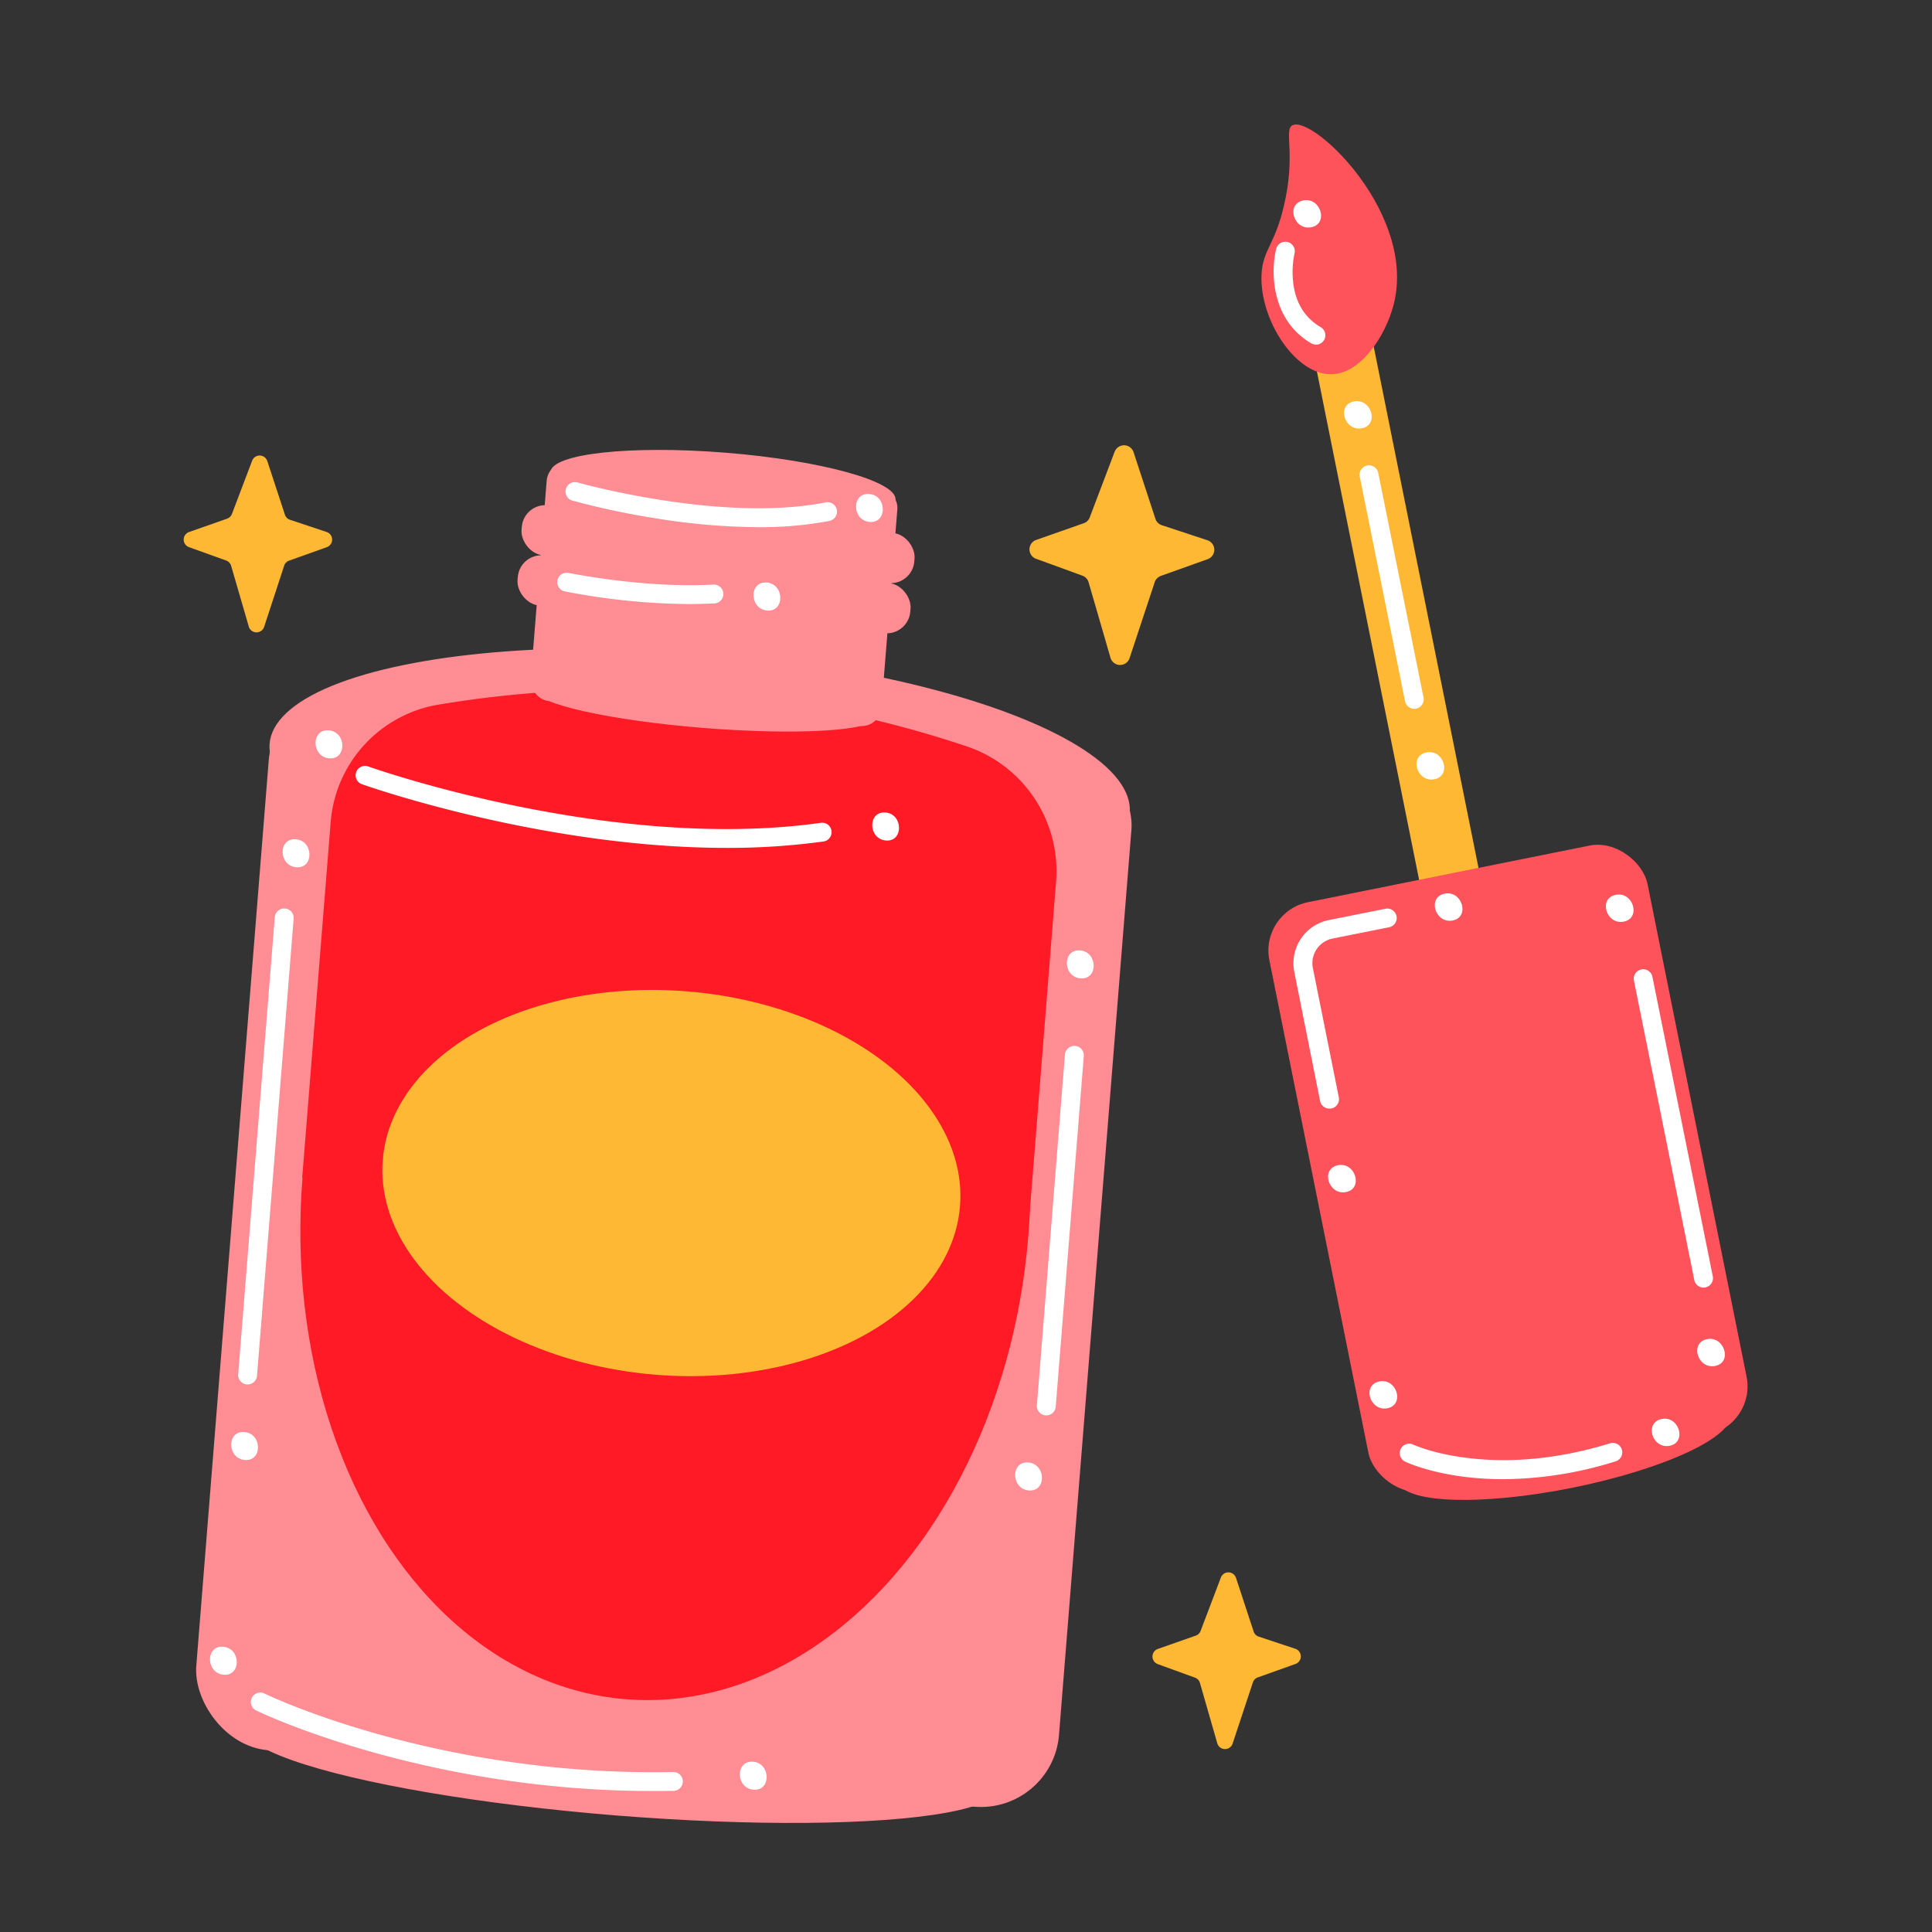 <svg height="512" viewBox="0 0 512 512" width="512" xmlns="http://www.w3.org/2000/svg"><rect x="0" y="0" width="512" height="512" fill="#333333" stroke="none"/><g id="Nail_Polish" data-name="Nail Polish"><path d="m318.2 432.14 5.35-14.09a2.13 2.13 0 0 1 4 .09l4.67 14.22a2.1 2.1 0 0 0 1.36 1.36l9.75 3.24a2.13 2.13 0 0 1 0 4l-10 3.57a2.13 2.13 0 0 0 -1.31 1.34l-5.36 16.19a2.13 2.13 0 0 1 -4.07-.08l-4.59-15.98a2.14 2.14 0 0 0 -1.32-1.41l-9.88-3.59a2.14 2.14 0 0 1 0-4l10.08-3.54a2.1 2.1 0 0 0 1.32-1.32z" fill="#ffb833"/><path d="m61.48 136.17 5.35-14.1a2.13 2.13 0 0 1 4 .1l4.67 14.22a2.13 2.13 0 0 0 1.35 1.36l9.77 3.25a2.13 2.13 0 0 1 0 4l-10 3.57a2.13 2.13 0 0 0 -1.31 1.34l-5.31 16.21a2.13 2.13 0 0 1 -4.07-.08l-4.66-16.04a2.14 2.14 0 0 0 -1.27-1.43l-9.92-3.57a2.13 2.13 0 0 1 0-4l10.09-3.54a2.18 2.18 0 0 0 1.31-1.29z" fill="#ffb833"/><path d="m288.75 137.22 6.65-17.52a2.66 2.66 0 0 1 5 .12l5.8 17.68a2.65 2.65 0 0 0 1.68 1.68l12.12 4a2.65 2.65 0 0 1 .06 5l-12.43 4.44a2.69 2.69 0 0 0 -1.62 1.66l-6.66 20.13a2.65 2.65 0 0 1 -5.06-.1l-5.8-20a2.65 2.65 0 0 0 -1.64-1.75l-12.26-4.47a2.65 2.65 0 0 1 0-5l12.53-4.4a2.61 2.61 0 0 0 1.63-1.47z" fill="#ffb833"/><rect fill="#ff8d93" height="281.27" rx="20.71" transform="matrix(1 .08 -.08 1 26.84 -12.94)" width="228.63" x="61.14" y="188.95"/><ellipse cx="164.57" cy="465.64" fill="#ff8d93" rx="15.45" ry="100.41" transform="matrix(.08 -.997 .997 .08 -312.71 592.55)"/><ellipse cx="185.32" cy="206.26" fill="#ff8d93" rx="33.36" ry="114.32" transform="matrix(.08 -.997 .997 .08 -35.05 374.54)"/><ellipse cx="176.24" cy="319.82" fill="#ff1a26" rx="130.84" ry="96.46" transform="matrix(.08 -.997 .997 .08 -156.62 469.99)"/><path d="m272.39 327.52-192.3-15.39 7.54-94.22a34.31 34.31 0 0 1 28.45-31.15 289.92 289.92 0 0 1 140 11 34.91 34.91 0 0 1 23.79 35.86z" fill="#ff1a26"/><rect fill="#ff8d93" height="63.39" rx="5.25" transform="matrix(.997 .08 -.08 .997 13.16 -14.59)" width="93.22" x="142.62" y="125.72"/><ellipse cx="186.9" cy="186.57" fill="#ff8d93" rx="6.35" ry="45.1" transform="matrix(.08 -.997 .997 .08 -13.99 358)"/><ellipse cx="191.53" cy="128.74" fill="#ff8d93" rx="8.79" ry="45.85" transform="matrix(.08 -.997 .997 .08 47.92 309.39)"/><rect fill="#ff8d93" height="13.32" rx="6.25" transform="matrix(.997 .08 -.08 .997 12.1 -14.72)" width="104.4" x="138.09" y="137.48"/><rect fill="#ff8d93" height="13.32" rx="6.25" transform="matrix(.997 .08 -.08 .997 13.16 -14.59)" width="104.4" x="137.03" y="150.76"/><g fill="#fff"><path d="m192.57 224.7c-49 0-96-16.64-96.56-16.84a2.5 2.5 0 1 1 1.69-4.7c.63.22 64.16 22.72 119.79 14.9a2.5 2.5 0 1 1 .7 4.95 185.71 185.71 0 0 1 -25.62 1.69z"/><path d="m65.62 366.89h-.2a2.51 2.51 0 0 1 -2.3-2.69l9.7-121.14a2.5 2.5 0 1 1 5 .4l-9.71 121.13a2.5 2.5 0 0 1 -2.49 2.3z"/><path d="m173.25 474.65c-61.33 0-104.94-21.14-105.38-21.36a2.5 2.5 0 1 1 2.21-4.49c.45.22 45.54 22.06 108.35 20.8a2.5 2.5 0 0 1 .05 5c-1.72.03-3.48.05-5.23.05z"/><path d="m277.28 375.09h-.2a2.51 2.51 0 0 1 -2.29-2.7l7.43-92.91a2.5 2.5 0 1 1 5 .39l-7.44 92.92a2.5 2.5 0 0 1 -2.5 2.3z"/><path d="m200.94 139.71a173.51 173.51 0 0 1 -26.27-2.21 206.23 206.23 0 0 1 -23.1-4.87 2.5 2.5 0 0 1 1.38-4.8c.38.1 38.2 10.77 65.86 5.31a2.5 2.5 0 1 1 1 4.91 98.05 98.05 0 0 1 -18.87 1.66z"/><path d="m182.73 160.09a178.48 178.48 0 0 1 -32.91-3.34 2.5 2.5 0 1 1 1-4.89c.19 0 19.67 4.08 38.24 3.06a2.5 2.5 0 1 1 .28 5c-2.19.08-4.41.17-6.61.17z"/><path d="m203.2 154.38c-4.76-.38-4.64 7 .09 7.42s4.64-7.04-.09-7.42z"/><path d="m230.37 130.91c-4.76-.38-4.64 7 .09 7.41s4.64-7.04-.09-7.41z"/><path d="m234.66 215.32c-4.76-.38-4.64 7 .09 7.42s4.64-7.04-.09-7.42z"/><path d="m87.13 193.55c-4.75-.38-4.63 7 .1 7.41s4.64-7.04-.1-7.41z"/><path d="m78.41 222.42c-4.75-.38-4.64 7 .1 7.41s4.63-7.04-.1-7.41z"/><path d="m64.78 379.5c-4.76-.38-4.64 7 .09 7.41s4.64-7.03-.09-7.41z"/><path d="m199.57 466.87c-4.75-.38-4.64 7 .1 7.42s4.63-7.04-.1-7.42z"/><path d="m272.53 387.57c-4.75-.38-4.64 7 .1 7.41s4.64-6.98-.1-7.41z"/><path d="m286.24 251.87c-4.75-.38-4.64 7 .09 7.41s4.67-7.03-.09-7.41z"/><path d="m59.15 436.4c-4.75-.38-4.63 7 .1 7.42s4.64-7.04-.1-7.42z"/></g><ellipse cx="177.81" cy="313.48" fill="#ffb833" rx="50.96" ry="76.72" transform="matrix(.08 -.997 .997 .08 -148.84 465.72)"/><path d="m368.91 85.16h16.06v221.63h-16.06z" fill="#ffb833" transform="matrix(.98 -.197 .197 .98 -31.23 78.12)"/><rect fill="#ff535c" height="159.3" rx="13.06" transform="matrix(.98 -.197 .197 .98 -53.2 84.86)" width="102.27" x="348.67" y="230.09"/><ellipse cx="414.69" cy="383.79" fill="#ff535c" rx="44.92" ry="10.83" transform="matrix(.98 -.197 .197 .98 -67.5 89.25)"/><path d="m353 99.18c-9.66.32-19.18-14.4-18.69-26.3.28-6.71 3.54-7.85 6-18.6 3.18-13.68-.2-20 2.28-21.11 5.55-2.55 33.16 23.79 26.65 47.89-2.08 7.78-8.42 17.86-16.24 18.12z" fill="#ff535c"/><path d="m352.29 293.79a2.5 2.5 0 0 1 -2.45-2l-6.84-34.23a11.68 11.68 0 0 1 9.14-13.73l15-3a2.5 2.5 0 1 1 1 4.9l-15 3a6.66 6.66 0 0 0 -5.21 7.85l6.87 34.22a2.5 2.5 0 0 1 -1.95 2.95 2.89 2.89 0 0 1 -.56.04z" fill="#fff"/><path d="m398.31 392c-15.94 0-25.35-4.37-25.94-4.65a2.5 2.5 0 0 1 2.16-4.51c.2.1 20.53 9.42 52.15-.35a2.5 2.5 0 1 1 1.47 4.78 101 101 0 0 1 -29.84 4.73z" fill="#fff"/><path d="m451.45 341.23a2.49 2.49 0 0 1 -2.44-2l-16-79.37a2.5 2.5 0 1 1 4.9-1l16 79.38a2.5 2.5 0 0 1 -2 2.94 2.12 2.12 0 0 1 -.46.05z" fill="#fff"/><path d="m374.8 187.85a2.51 2.51 0 0 1 -2.45-2l-12-59.53a2.5 2.5 0 0 1 4.9-1l12 59.54a2.5 2.5 0 0 1 -2 2.94 2.83 2.83 0 0 1 -.45.05z" fill="#fff"/><path d="m348.73 91.31a2.51 2.51 0 0 1 -1.26-.34c-10.68-6.24-10.73-19.1-9.27-25a2.5 2.5 0 1 1 4.86 1.2 24.15 24.15 0 0 0 -.34 7.8c.65 5.34 3.1 9.28 7.27 11.72a2.5 2.5 0 0 1 -1.26 4.66z" fill="#fff"/><path d="m345.37 53.12c-4.67.94-2.53 8 2.13 7.1s2.5-8.04-2.13-7.1z" fill="#fff"/><path d="m358.79 106.38c-4.67.94-2.52 8 2.13 7.11s2.53-8.04-2.13-7.11z" fill="#fff"/><path d="m378 199.41c-4.68.94-2.53 8 2.12 7.1s2.57-8.04-2.12-7.1z" fill="#fff"/><path d="m382.84 236.83c-4.67.94-2.52 8 2.13 7.11s2.53-8.04-2.13-7.11z" fill="#fff"/><path d="m354.57 308.8c-4.68.94-2.53 8 2.13 7.11s2.52-8.04-2.13-7.11z" fill="#fff"/><path d="m428.18 237.14c-4.67.94-2.53 8 2.13 7.1s2.52-8.04-2.13-7.1z" fill="#fff"/><path d="m452.39 354.88c-4.67.94-2.53 8 2.13 7.11s2.48-7.99-2.13-7.11z" fill="#fff"/><path d="m440.35 376.05c-4.68.94-2.53 8 2.12 7.1s2.53-8.04-2.12-7.1z" fill="#fff"/><path d="m365.54 366.09c-4.68.94-2.53 8 2.13 7.11s2.52-8.04-2.13-7.11z" fill="#fff"/></g></svg>